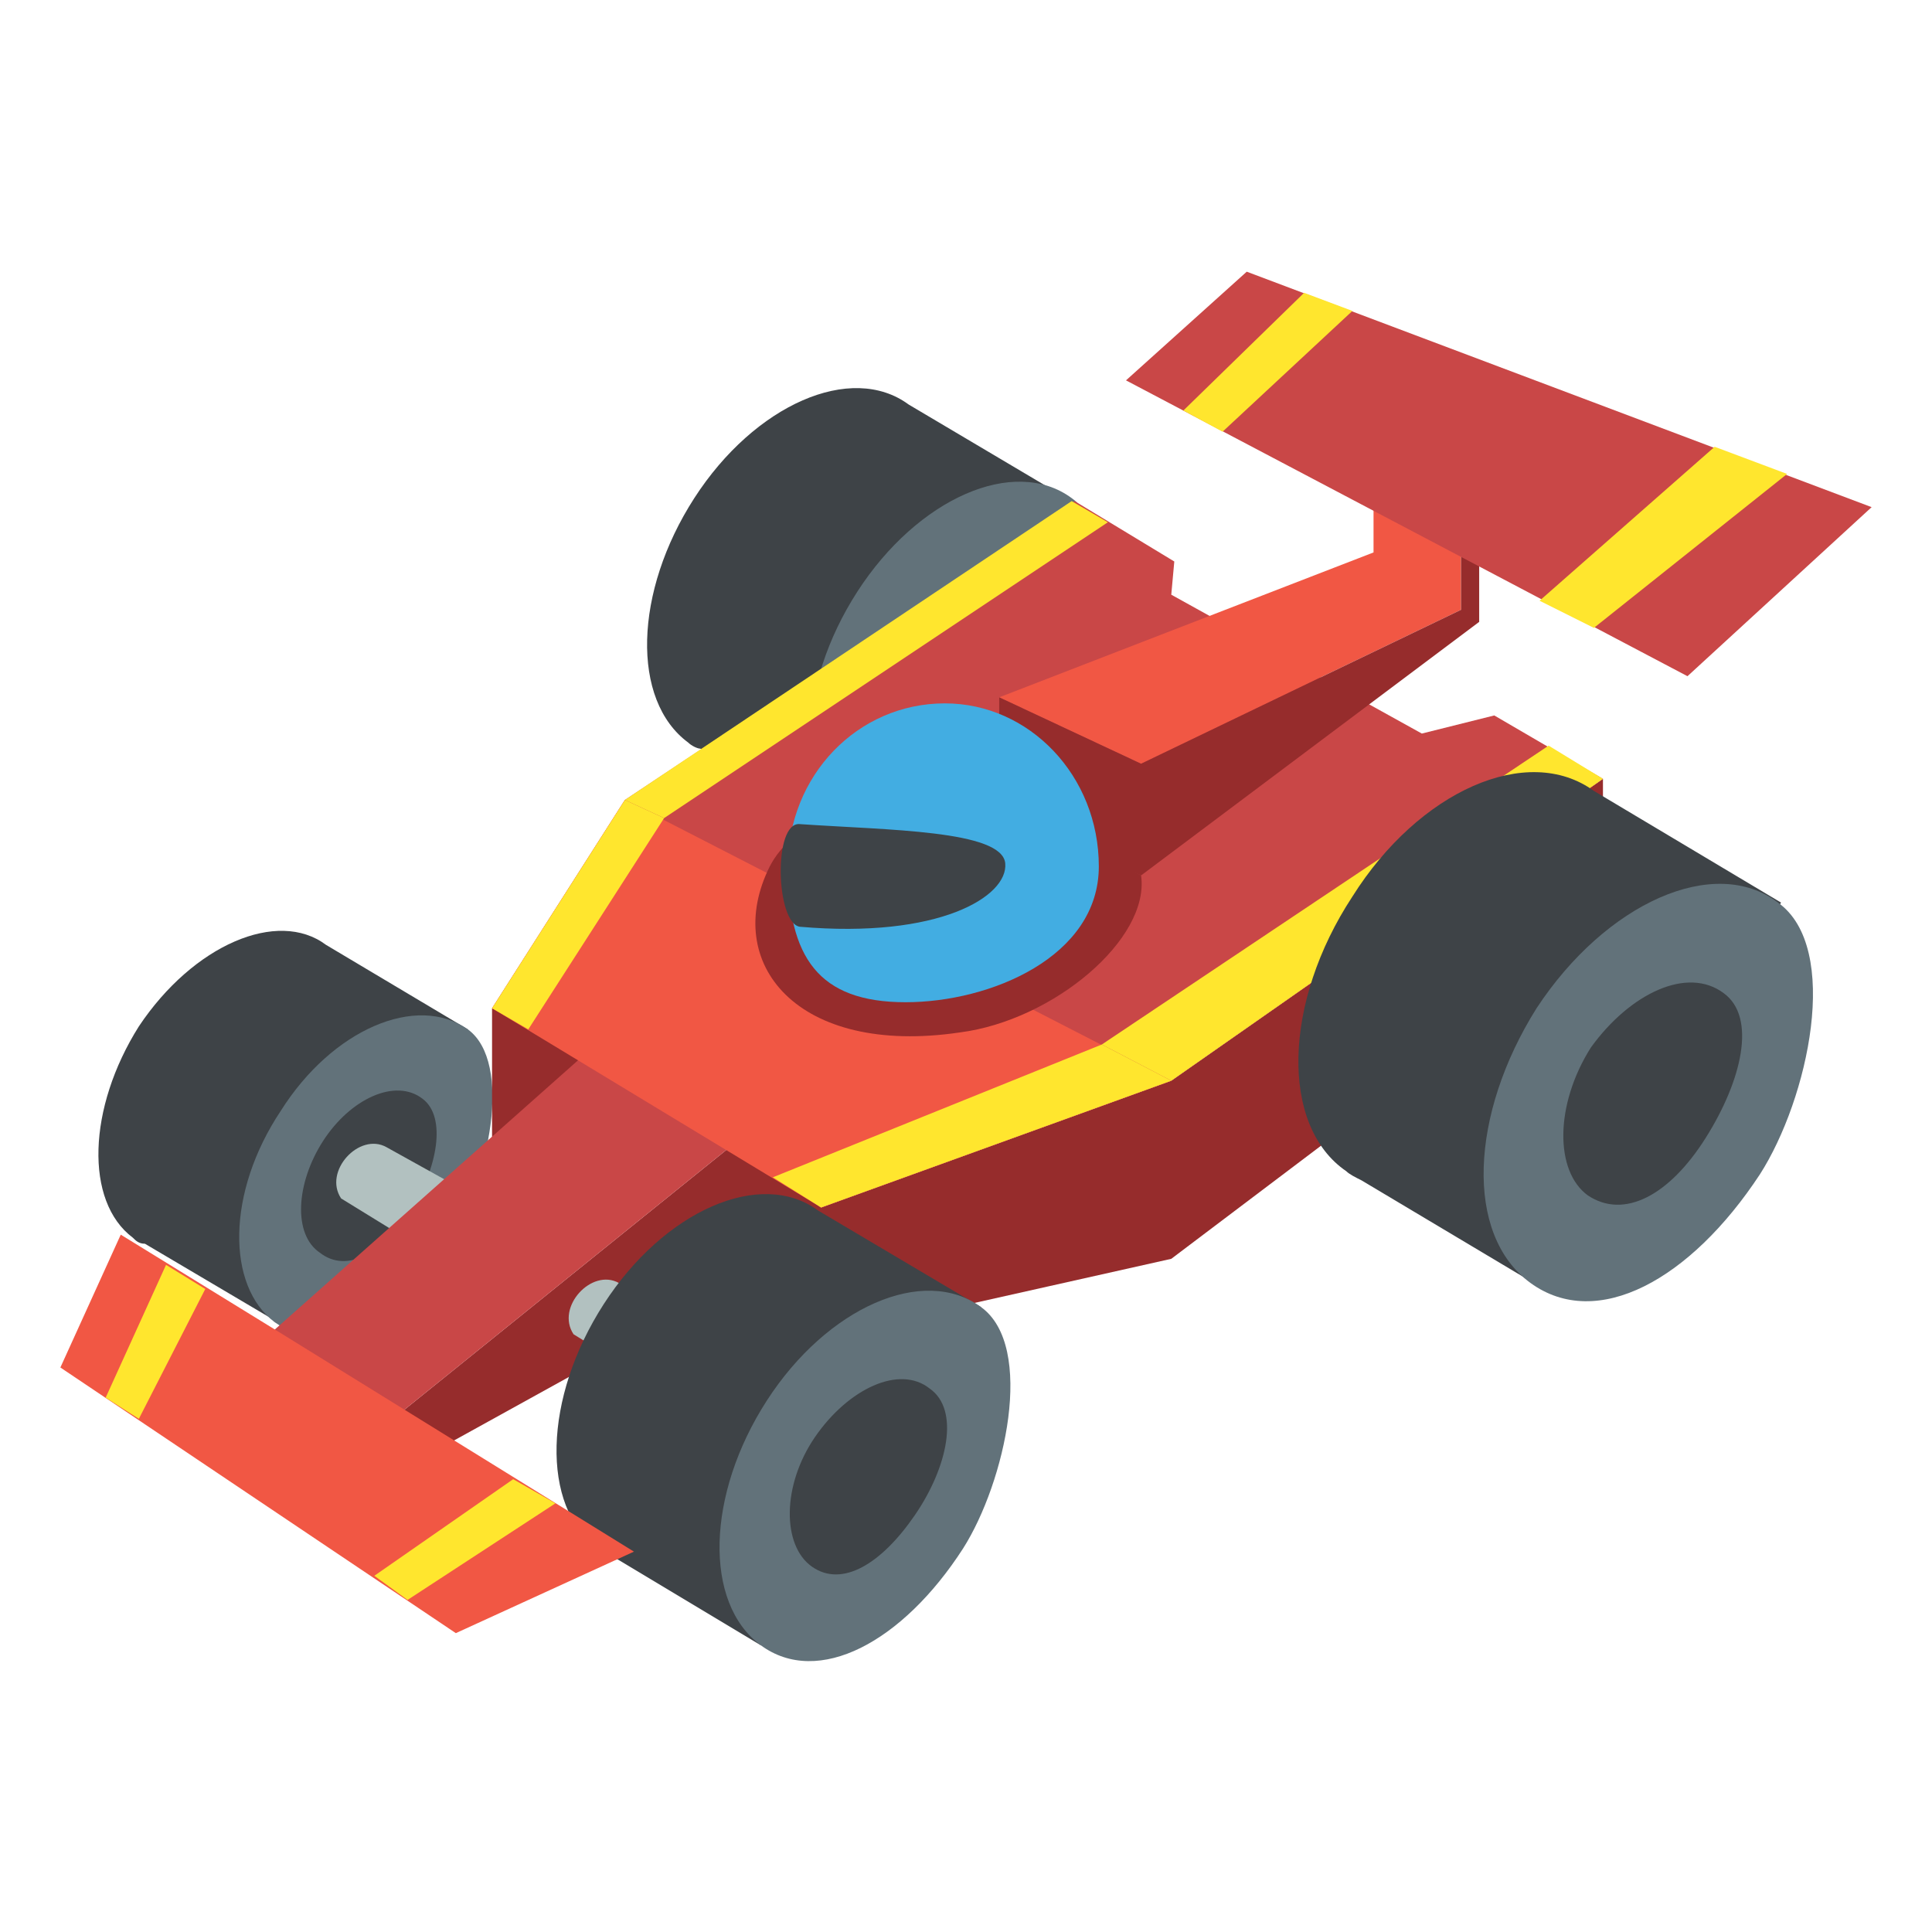 <svg xmlns="http://www.w3.org/2000/svg" viewBox="0 0 64 64">
    <title>racing car</title>
<g transform="scale(-1,1) translate(-64,0)">
    <path fill="#3e4347" d="M48.5 34.1l4.7-2.8c1.6-1.2 4.4 0 6.2 2.7 1.7 2.7 1.8 5.8.2 7-.1.1-.2.2-.4.2l-4.4 2.6-6.3-9.7"/>
    <path fill="#62727a" d="M49.1 41c1.7 2.7 4.1 4 5.8 2.8 1.6-1.2 1.6-4.3-.2-7-1.7-2.7-4.5-3.9-6.2-2.7-1.5 1.1-.7 5 .6 6.9"/>
    <path fill="#3e4347" d="M50.4 40.1c.9 1.4 2.1 2.1 3 1.4.9-.6.8-2.3-.1-3.7-.9-1.4-2.4-2.1-3.3-1.4-.8.6-.5 2.3.4 3.7"/>
    <path fill="#b2c1c0" d="M51.2 38c.9-.5 2.1.8 1.5 1.7l-3.9 2.4-1.2-2.1 3.6-2"/>
    <path fill="#962c2c" d="M47.7 33.4v5.4L43.6 35z"/>
    <path fill="#3e4347" d="M28.5 16.6l5.4-3.2c1.9-1.4 5.1 0 7.1 3.1s2.1 6.7.2 8.1c-.1.1-.3.2-.4.2l-5 3-7.3-11.2"/>
    <path fill="#62727a" d="M29.1 24.5c2 3.1 4.8 4.6 6.7 3.2 1.9-1.4 1.8-5-.2-8.1-2-3.1-5.2-4.5-7.1-3.1-1.8 1.3-.8 5.8.6 8"/>
    <path fill="#962c2c" d="M51.1 48.9l-11.4-6.3-2.9 1.7-11.6-2.6-14.3-10.8v-5.1l14.3 10L36.8 40l2.9-2.1 11.4 9.2z"/>
    <path fill="#c94747" d="M55.3 44.4l-4.2 2.7-11.4-9.2-2.9 2.1-11.6-4.2-14.3-10 3.6-2.1 2.4.6 8.3-4.6-.1-1.1 3.3-2 14.9 9.9 4.4 6.9-3.1 1.5z"/>
    <path fill="#f15744" d="M15.6 15.8v4.4l10.6 5.1 4.7-2.2-12.4-4.8v-2.5z"/>
    <path fill="#962c2c" d="M30.9 26.9v-3.8l-4.7 2.2-10.6-5.1v-4.4H15v4.8L26.2 29z"/>
    <path fill="#f15744" d="M43.3 26.5l4.4 6.9L36.8 40l-11.6-4.2z"/>
    <g fill="#ffe62e">
        <path d="M43.3 26.5l4.4 6.9-1.2.7-4.5-7z"/>
        <path d="M28.5 16.6l14.8 9.9-1.3.6-14.7-9.8zM27.5 34.6L38.4 39l-1.6 1-11.6-4.2z"/>
        <path d="M12.7 24.7l14.8 9.9-2.3 1.2-14.3-10z"/>
    </g>
    <path fill="#962c2c" d="M26.2 29c-.3 2.1 2.9 4.8 6 5.2 5.4.8 7.9-2.3 6.3-5.5-1.5-2.9-7.5-2.3-7.5-2.3L26.2 29"/>
    <path fill="#3e4347" d="M5 29.9l6.2-3.7c2.2-1.6 5.8 0 8 3.5 2.3 3.5 2.4 7.6.2 9.1-.1.1-.3.2-.5.3l-5.7 3.4L5 29.9"/>
    <path fill="#62727a" d="M5.7 38.9c2.3 3.5 5.4 5.2 7.6 3.6 2.2-1.6 2-5.6-.2-9.1-2.3-3.5-5.9-5.1-8-3.5-2.1 1.5-1 6.5.6 9"/>
    <path fill="#3e4347" d="M7.5 37.7c1.2 1.9 2.7 2.7 3.9 1.9 1.1-.8 1.1-3-.1-4.9-1.3-1.8-3.2-2.7-4.4-1.8-1.1.8-.6 2.9.6 4.8"/>
    <path fill="#b2c1c0" d="M43.5 42.5c.9-.5 2.1.8 1.5 1.7l-3.9 2.4-1.2-2.1 3.6-2"/>
    <path fill="#3e4347" d="M31.5 43.3l5.4-3.2c1.9-1.4 5.1 0 7.1 3.1s2.1 6.7.2 8.1c-.1.1-.3.2-.4.2l-5 3-7.3-11.2"/>
    <path fill="#62727a" d="M32.1 51.3c2 3.1 4.8 4.6 6.7 3.2 1.9-1.4 1.8-5-.2-8.1-2-3.1-5.2-4.5-7.1-3.1-1.8 1.3-.8 5.8.6 8"/>
    <path fill="#3e4347" d="M33.7 50.2c1.1 1.6 2.4 2.4 3.4 1.7s1-2.7-.1-4.3c-1.1-1.6-2.8-2.4-3.8-1.6-1 .7-.6 2.6.5 4.2"/>
    <path fill="#c94747" d="M22.7 9l4 3.6-18.6 9.8L2 16.8z"/>
    <path fill="#42ade2" d="M27.6 28.7c0 3 3.6 4.5 6.4 4.5 2.9 0 3.9-1.5 3.9-4.5s-2.3-5.4-5.2-5.4c-2.8 0-5.1 2.4-5.1 5.4"/>
    <path fill="#3e4347" d="M30.7 28.6c.1-1.1 3.9-1.1 6.8-1.3.9-.1.8 3.3 0 3.4-4.6.4-6.9-1-6.8-2.1"/>
    <path fill="#f15744" d="M60 40.9l2 4.4-13.1 8.8-5.9-2.7 11.8-7.3z"/>
    <g fill="#ffe62e">
        <path d="M4.8 15.7l6.4 5.1 1.8-.9-5.8-5.1zM19.2 10.3l4.3 4 1.3-.7-4-3.9zM57.2 42.7l2.2 4.3 1.1-.7-2-4.4zM45.6 49.8l4.9 3.2 1.1-.8L47 49z"/>
    </g>
	</g>
</svg>